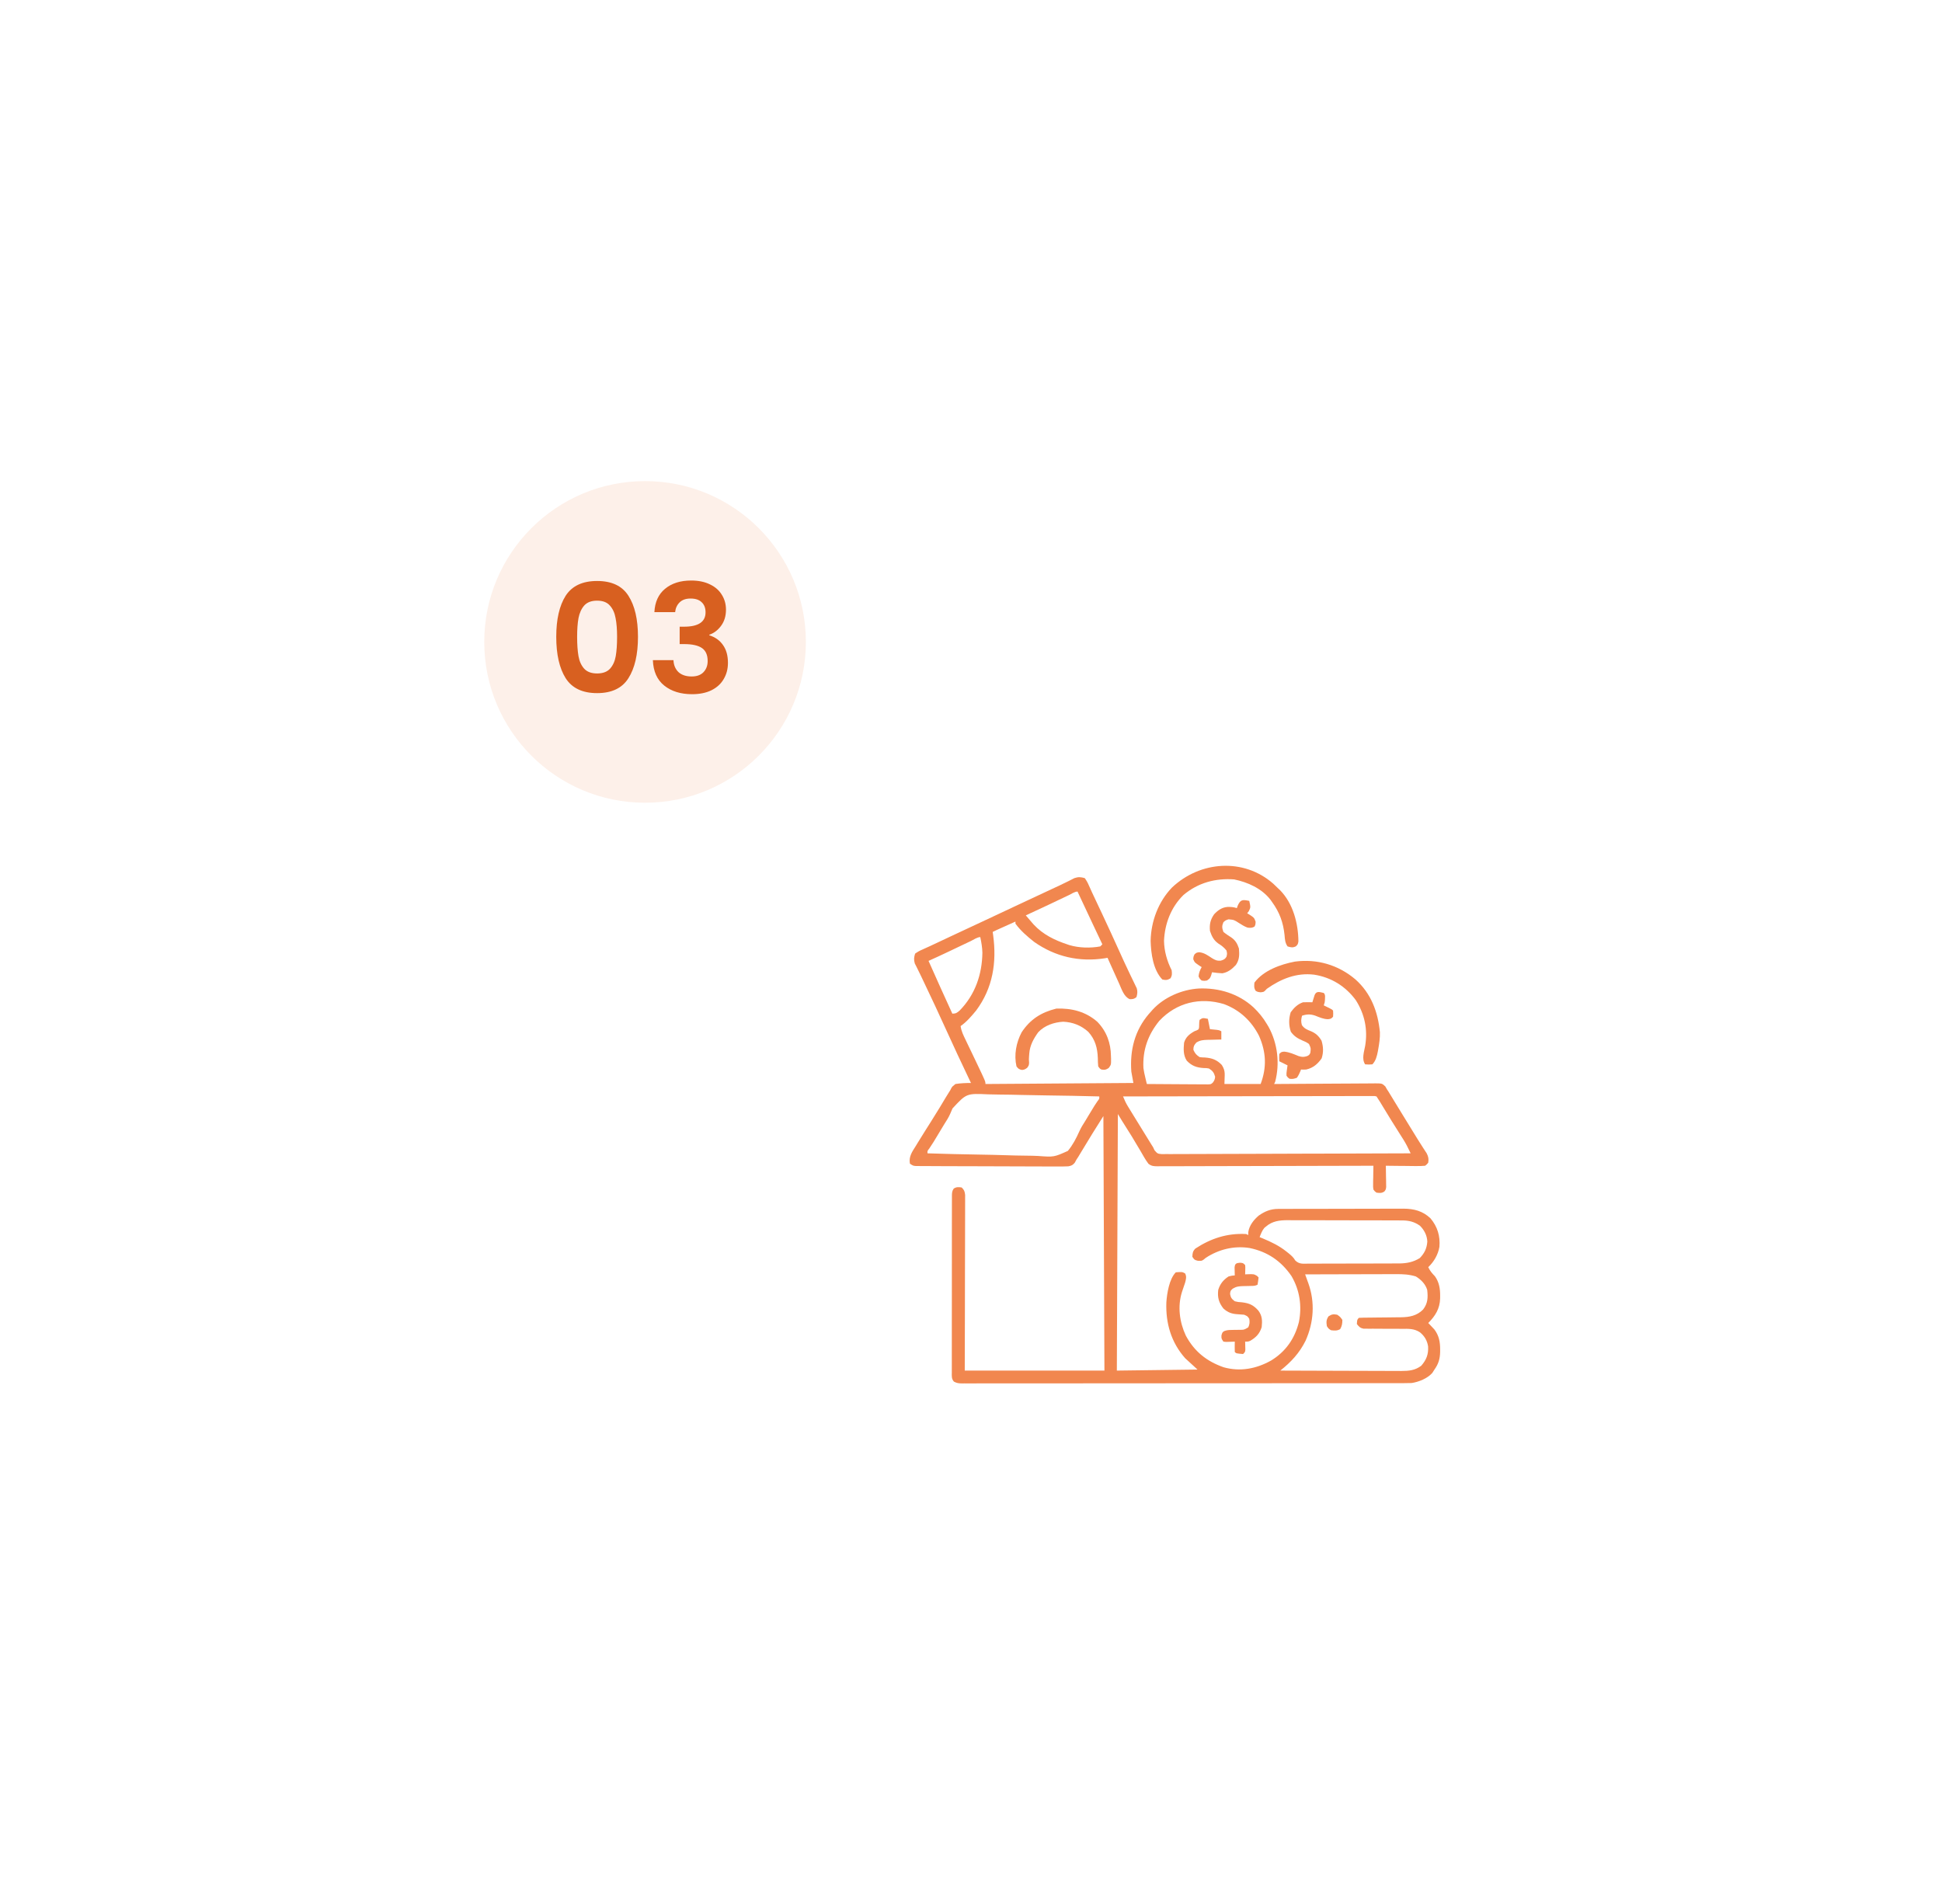 <svg width="153" height="150" viewBox="0 0 153 150" fill="none" xmlns="http://www.w3.org/2000/svg">
<g filter="url(#filter0_d_1048_11611)">
<circle cx="92.181" cy="88.951" r="54.029" fill="white"/>
</g>
<g filter="url(#filter1_d_1048_11611)">
<circle cx="50.821" cy="50.572" r="12.669" fill="#FDF0E9"/>
</g>
<path d="M43.824 50.17C43.824 48.795 44.071 47.718 44.563 46.939C45.064 46.16 45.891 45.771 47.043 45.771C48.196 45.771 49.019 46.16 49.512 46.939C50.012 47.718 50.263 48.795 50.263 50.17C50.263 51.554 50.012 52.639 49.512 53.426C49.019 54.213 48.196 54.606 47.043 54.606C45.891 54.606 45.064 54.213 44.563 53.426C44.071 52.639 43.824 51.554 43.824 50.17ZM48.617 50.17C48.617 49.582 48.578 49.089 48.498 48.692C48.427 48.286 48.276 47.957 48.045 47.702C47.822 47.448 47.489 47.321 47.043 47.321C46.598 47.321 46.26 47.448 46.03 47.702C45.807 47.957 45.656 48.286 45.577 48.692C45.505 49.089 45.469 49.582 45.469 50.17C45.469 50.775 45.505 51.283 45.577 51.697C45.648 52.102 45.799 52.432 46.03 52.686C46.26 52.933 46.598 53.056 47.043 53.056C47.489 53.056 47.826 52.933 48.057 52.686C48.288 52.432 48.438 52.102 48.51 51.697C48.582 51.283 48.617 50.775 48.617 50.17ZM51.556 48.227C51.596 47.432 51.874 46.82 52.391 46.391C52.916 45.953 53.603 45.735 54.454 45.735C55.034 45.735 55.531 45.838 55.944 46.045C56.358 46.244 56.667 46.518 56.874 46.868C57.089 47.209 57.196 47.599 57.196 48.036C57.196 48.537 57.065 48.962 56.803 49.312C56.548 49.654 56.242 49.884 55.885 50.004V50.051C56.346 50.194 56.703 50.449 56.958 50.814C57.22 51.18 57.351 51.649 57.351 52.221C57.351 52.698 57.24 53.123 57.017 53.497C56.803 53.871 56.481 54.165 56.051 54.38C55.63 54.586 55.121 54.69 54.525 54.69C53.627 54.69 52.896 54.463 52.331 54.01C51.767 53.557 51.469 52.889 51.437 52.007H53.059C53.075 52.396 53.206 52.71 53.452 52.949C53.706 53.179 54.052 53.294 54.489 53.294C54.895 53.294 55.205 53.183 55.419 52.961C55.642 52.73 55.753 52.436 55.753 52.078C55.753 51.601 55.602 51.26 55.3 51.053C54.998 50.846 54.529 50.743 53.893 50.743H53.547V49.372H53.893C55.022 49.372 55.587 48.994 55.587 48.239C55.587 47.897 55.483 47.631 55.276 47.44C55.078 47.249 54.788 47.154 54.406 47.154C54.032 47.154 53.742 47.257 53.536 47.464C53.337 47.663 53.222 47.917 53.19 48.227H51.556Z" fill="#D86020"/>
<g clip-path="url(#clip0_1048_11611)">
<path d="M85.463 69.18C85.606 69.38 85.692 69.535 85.786 69.756C85.827 69.844 85.827 69.844 85.868 69.934C85.924 70.056 85.98 70.179 86.034 70.303C86.133 70.526 86.239 70.746 86.345 70.966C86.476 71.237 86.603 71.511 86.731 71.784C86.759 71.842 86.787 71.901 86.815 71.962C87.285 72.963 87.747 73.967 88.202 74.976C88.442 75.509 88.686 76.04 88.939 76.568C88.985 76.666 89.032 76.764 89.079 76.863C89.165 77.044 89.253 77.225 89.341 77.405C89.38 77.485 89.418 77.565 89.457 77.648C89.49 77.717 89.524 77.786 89.559 77.857C89.636 78.118 89.608 78.293 89.538 78.554C89.354 78.706 89.246 78.717 89.009 78.717C88.558 78.537 88.367 77.931 88.18 77.51C88.139 77.422 88.139 77.422 88.099 77.331C88.014 77.145 87.931 76.958 87.847 76.771C87.79 76.643 87.732 76.516 87.675 76.389C87.535 76.078 87.395 75.767 87.256 75.457C87.185 75.469 87.114 75.483 87.041 75.496C85.027 75.805 83.142 75.376 81.481 74.209C80.942 73.784 80.406 73.325 80.002 72.767C80.002 72.713 80.002 72.659 80.002 72.604C79.734 72.724 79.465 72.845 79.197 72.965C79.121 73 79.044 73.034 78.966 73.069C78.892 73.102 78.82 73.135 78.744 73.169C78.677 73.199 78.609 73.229 78.54 73.261C78.428 73.311 78.318 73.364 78.209 73.419C78.221 73.508 78.234 73.597 78.247 73.688C78.532 75.829 78.224 77.837 76.904 79.613C76.538 80.056 76.156 80.507 75.682 80.836C75.735 81.238 75.904 81.569 76.078 81.929C76.109 81.996 76.141 82.061 76.173 82.13C76.274 82.341 76.375 82.551 76.477 82.762C76.609 83.038 76.741 83.314 76.873 83.59C76.92 83.689 76.92 83.689 76.968 83.79C77.638 85.193 77.638 85.193 77.638 85.4C81.484 85.374 85.331 85.347 89.294 85.319C89.213 84.875 89.213 84.875 89.131 84.422C89.01 82.73 89.397 81.186 90.52 79.872C90.573 79.814 90.625 79.755 90.68 79.695C90.725 79.643 90.77 79.591 90.816 79.538C91.73 78.552 93.121 77.958 94.451 77.876C96.033 77.816 97.572 78.276 98.754 79.359C99.167 79.756 99.518 80.177 99.808 80.673C99.852 80.745 99.895 80.818 99.94 80.892C100.664 82.21 100.842 83.783 100.461 85.237C100.434 85.291 100.407 85.345 100.379 85.4C100.486 85.4 100.592 85.399 100.702 85.398C101.704 85.39 102.707 85.383 103.71 85.379C104.225 85.377 104.741 85.374 105.256 85.37C105.754 85.365 106.251 85.363 106.748 85.362C106.938 85.361 107.128 85.36 107.318 85.358C107.584 85.355 107.849 85.354 108.115 85.354C108.194 85.353 108.273 85.351 108.354 85.35C108.888 85.354 108.888 85.354 109.143 85.594C109.183 85.665 109.223 85.735 109.264 85.808C109.308 85.876 109.353 85.945 109.4 86.015C109.444 86.088 109.489 86.162 109.535 86.237C109.611 86.362 109.611 86.362 109.69 86.49C109.744 86.579 109.798 86.669 109.854 86.761C109.912 86.855 109.969 86.949 110.027 87.043C110.147 87.238 110.266 87.434 110.386 87.63C110.676 88.105 110.968 88.579 111.26 89.053C111.413 89.301 111.565 89.548 111.717 89.796C111.827 89.975 111.94 90.151 112.055 90.327C112.085 90.374 112.115 90.421 112.146 90.469C112.231 90.6 112.317 90.731 112.403 90.862C112.538 91.136 112.568 91.294 112.524 91.595C112.419 91.73 112.419 91.73 112.279 91.84C112.04 91.861 111.817 91.868 111.578 91.864C111.475 91.863 111.475 91.863 111.371 91.863C111.152 91.861 110.934 91.858 110.715 91.855C110.567 91.854 110.419 91.853 110.271 91.852C109.908 91.849 109.545 91.845 109.182 91.84C109.183 91.895 109.185 91.951 109.186 92.008C109.191 92.259 109.194 92.51 109.197 92.762C109.199 92.849 109.201 92.936 109.203 93.027C109.204 93.11 109.205 93.194 109.206 93.281C109.207 93.358 109.208 93.435 109.21 93.515C109.182 93.714 109.182 93.714 109.074 93.862C108.862 94.013 108.7 93.99 108.448 93.959C108.312 93.862 108.312 93.862 108.204 93.714C108.176 93.515 108.176 93.515 108.18 93.281C108.181 93.197 108.182 93.113 108.182 93.027C108.184 92.939 108.187 92.852 108.189 92.762C108.19 92.674 108.191 92.585 108.192 92.494C108.195 92.276 108.199 92.058 108.204 91.84C108.114 91.84 108.024 91.84 107.931 91.841C105.743 91.848 103.554 91.853 101.366 91.857C100.308 91.858 99.25 91.861 98.191 91.864C97.269 91.868 96.347 91.87 95.425 91.87C94.936 91.871 94.448 91.872 93.959 91.874C93.5 91.876 93.04 91.877 92.581 91.877C92.412 91.877 92.243 91.877 92.074 91.879C91.844 91.88 91.614 91.88 91.384 91.879C91.317 91.88 91.249 91.881 91.18 91.882C90.886 91.879 90.717 91.868 90.48 91.685C90.35 91.509 90.233 91.334 90.124 91.144C90.082 91.072 90.041 91 89.998 90.926C89.954 90.849 89.91 90.772 89.864 90.694C89.4 89.894 88.916 89.11 88.416 88.332C88.299 88.144 88.185 87.954 88.071 87.764C88.044 94.435 88.017 101.106 87.99 107.978C90.088 107.952 92.186 107.925 94.347 107.897C94.025 107.601 93.702 107.305 93.369 107C92.27 105.757 91.831 104.249 91.891 102.606C91.937 101.908 92.118 100.753 92.636 100.235C93.136 100.198 93.136 100.198 93.369 100.322C93.5 100.575 93.439 100.787 93.369 101.05C93.29 101.297 93.207 101.542 93.12 101.787C92.762 102.919 92.928 104.162 93.425 105.222C94.096 106.474 95.068 107.248 96.403 107.716C97.703 108.081 98.968 107.839 100.13 107.193C101.288 106.491 102.004 105.468 102.335 104.148C102.584 102.894 102.398 101.63 101.745 100.525C100.928 99.337 99.853 98.609 98.443 98.32C97.227 98.13 96.025 98.422 94.999 99.094C94.944 99.139 94.888 99.185 94.831 99.232C94.673 99.338 94.673 99.338 94.378 99.328C94.103 99.257 94.103 99.257 93.94 99.013C93.95 98.722 93.971 98.575 94.176 98.365C95.413 97.555 96.691 97.143 98.178 97.219C98.232 97.246 98.286 97.273 98.341 97.301C98.343 97.224 98.345 97.146 98.346 97.067C98.424 96.54 98.779 96.096 99.177 95.76C99.656 95.428 100.103 95.243 100.693 95.241C100.833 95.24 100.833 95.24 100.976 95.239C101.078 95.239 101.179 95.239 101.284 95.239C101.392 95.239 101.501 95.238 101.61 95.238C101.905 95.236 102.199 95.236 102.494 95.236C102.678 95.236 102.862 95.235 103.047 95.235C103.691 95.233 104.335 95.233 104.979 95.233C105.578 95.233 106.177 95.231 106.776 95.229C107.291 95.227 107.806 95.226 108.322 95.226C108.629 95.226 108.936 95.225 109.243 95.224C109.533 95.222 109.822 95.222 110.111 95.223C110.267 95.224 110.423 95.222 110.578 95.221C111.404 95.227 112.09 95.403 112.701 95.983C113.253 96.64 113.474 97.378 113.405 98.225C113.304 98.831 112.974 99.411 112.524 99.828C112.657 100.121 112.829 100.318 113.051 100.547C113.387 101.022 113.466 101.529 113.461 102.1C113.461 102.196 113.461 102.196 113.46 102.294C113.437 103.098 113.086 103.667 112.524 104.229C112.568 104.274 112.612 104.32 112.658 104.367C112.716 104.429 112.775 104.491 112.835 104.555C112.921 104.646 112.921 104.646 113.009 104.739C113.376 105.232 113.466 105.734 113.461 106.338C113.461 106.402 113.461 106.467 113.46 106.533C113.445 107.066 113.325 107.458 113.013 107.897C112.957 107.984 112.902 108.072 112.845 108.162C112.454 108.6 111.79 108.868 111.22 108.957C111.016 108.964 110.814 108.968 110.61 108.967C110.519 108.968 110.519 108.968 110.426 108.968C110.221 108.968 110.016 108.968 109.811 108.968C109.663 108.968 109.515 108.968 109.367 108.969C108.96 108.969 108.553 108.97 108.145 108.97C107.706 108.97 107.267 108.97 106.828 108.971C105.868 108.972 104.907 108.973 103.947 108.973C103.348 108.973 102.749 108.973 102.15 108.974C100.491 108.975 98.833 108.976 97.175 108.976C97.016 108.976 97.016 108.976 96.853 108.976C96.747 108.976 96.641 108.976 96.531 108.976C96.315 108.976 96.1 108.976 95.884 108.976C95.777 108.976 95.67 108.976 95.56 108.976C93.826 108.977 92.091 108.978 90.357 108.98C88.578 108.982 86.798 108.983 85.019 108.983C84.019 108.983 83.019 108.983 82.02 108.985C81.169 108.986 80.318 108.987 79.467 108.986C79.033 108.986 78.599 108.986 78.164 108.987C77.767 108.988 77.37 108.988 76.973 108.987C76.829 108.987 76.684 108.987 76.54 108.988C76.345 108.988 76.15 108.988 75.955 108.987C75.87 108.988 75.87 108.988 75.784 108.989C75.54 108.986 75.374 108.966 75.158 108.849C74.956 108.634 74.985 108.397 74.989 108.118C74.988 108.027 74.988 108.027 74.988 107.933C74.987 107.729 74.988 107.524 74.989 107.319C74.989 107.172 74.988 107.026 74.988 106.879C74.987 106.481 74.987 106.082 74.989 105.683C74.99 105.267 74.989 104.85 74.989 104.433C74.989 103.734 74.99 103.034 74.992 102.334C74.994 101.525 74.994 100.715 74.993 99.905C74.992 99.127 74.993 98.349 74.994 97.571C74.994 97.24 74.994 96.908 74.994 96.577C74.994 96.187 74.994 95.796 74.996 95.406C74.997 95.263 74.997 95.119 74.996 94.976C74.996 94.781 74.997 94.585 74.998 94.39C74.998 94.333 74.997 94.276 74.997 94.217C75 93.986 75.005 93.832 75.139 93.639C75.355 93.5 75.514 93.515 75.763 93.551C75.965 93.743 76.006 93.86 76.038 94.138C76.038 94.293 76.038 94.293 76.037 94.452C76.038 94.51 76.038 94.568 76.038 94.627C76.038 94.821 76.037 95.015 76.036 95.209C76.036 95.348 76.036 95.487 76.036 95.626C76.036 96.003 76.034 96.381 76.033 96.758C76.031 97.152 76.031 97.547 76.031 97.941C76.03 98.688 76.028 99.434 76.025 100.181C76.022 101.19 76.021 102.199 76.02 103.209C76.017 104.799 76.012 106.389 76.008 107.978C79.639 107.978 83.27 107.978 87.012 107.978C86.985 101.362 86.958 94.745 86.93 87.927C86.345 88.853 85.764 89.776 85.205 90.717C85.159 90.793 85.113 90.869 85.066 90.947C85.026 91.013 84.987 91.079 84.946 91.148C84.902 91.215 84.857 91.282 84.811 91.351C84.765 91.434 84.72 91.518 84.673 91.604C84.51 91.796 84.418 91.837 84.168 91.885C83.85 91.901 83.534 91.902 83.216 91.898C83.094 91.898 82.971 91.898 82.849 91.899C82.516 91.9 82.184 91.897 81.852 91.895C81.504 91.892 81.156 91.892 80.809 91.892C80.225 91.892 79.642 91.889 79.058 91.886C78.308 91.881 77.559 91.879 76.809 91.879C76.165 91.878 75.521 91.876 74.877 91.874C74.67 91.873 74.463 91.872 74.255 91.872C73.93 91.871 73.605 91.87 73.28 91.867C73.16 91.866 73.041 91.866 72.921 91.866C72.758 91.865 72.595 91.864 72.433 91.863C72.296 91.862 72.296 91.862 72.156 91.861C71.933 91.84 71.933 91.84 71.688 91.677C71.584 91.112 71.865 90.737 72.157 90.271C72.205 90.192 72.253 90.113 72.302 90.031C72.449 89.791 72.598 89.552 72.748 89.313C72.79 89.246 72.832 89.178 72.875 89.109C73.033 88.858 73.191 88.608 73.35 88.358C73.58 87.998 73.805 87.635 74.026 87.268C74.103 87.142 74.103 87.142 74.18 87.013C74.279 86.849 74.377 86.685 74.475 86.52C74.564 86.373 74.654 86.226 74.747 86.08C74.866 85.898 74.866 85.898 74.948 85.73C75.028 85.596 75.028 85.596 75.274 85.4C75.683 85.336 76.084 85.32 76.497 85.319C76.461 85.244 76.426 85.169 76.389 85.092C75.751 83.749 75.116 82.405 74.505 81.05C73.961 79.843 73.396 78.647 72.827 77.452C72.742 77.274 72.658 77.095 72.573 76.916C72.48 76.719 72.384 76.524 72.286 76.329C72.248 76.252 72.209 76.175 72.17 76.095C72.137 76.031 72.105 75.968 72.071 75.902C71.987 75.608 72.005 75.423 72.096 75.13C72.295 74.988 72.449 74.901 72.671 74.808C72.729 74.781 72.788 74.754 72.848 74.726C72.971 74.67 73.094 74.614 73.217 74.56C73.443 74.459 73.665 74.353 73.887 74.246C74.162 74.115 74.438 73.986 74.714 73.857C74.835 73.8 74.956 73.743 75.078 73.686C75.948 73.278 76.82 72.871 77.692 72.465C78.466 72.104 79.239 71.74 80.012 71.376C80.976 70.921 81.941 70.469 82.909 70.022C83.296 69.844 83.682 69.665 84.063 69.474C84.147 69.432 84.147 69.432 84.234 69.39C84.373 69.32 84.511 69.249 84.65 69.178C84.966 69.075 85.142 69.09 85.463 69.18ZM84.198 70.526C84.136 70.555 84.073 70.585 84.009 70.615C83.808 70.711 83.606 70.806 83.405 70.902C83.143 71.026 82.881 71.151 82.619 71.275C82.556 71.305 82.492 71.335 82.427 71.366C81.892 71.619 81.355 71.868 80.817 72.115C80.978 72.307 81.14 72.497 81.306 72.685C81.352 72.738 81.399 72.791 81.446 72.845C82.167 73.618 83.085 74.069 84.077 74.397C84.133 74.416 84.189 74.435 84.246 74.455C85.01 74.683 85.906 74.705 86.686 74.56C86.766 74.479 86.766 74.479 86.849 74.397C86.81 74.314 86.771 74.232 86.731 74.147C86.583 73.835 86.435 73.523 86.288 73.21C86.225 73.076 86.161 72.942 86.098 72.808C85.694 71.953 85.291 71.097 84.892 70.24C84.669 70.24 84.402 70.429 84.198 70.526ZM76.495 74.133C76.429 74.165 76.362 74.196 76.293 74.229C76.079 74.33 75.865 74.432 75.651 74.534C75.372 74.667 75.093 74.8 74.814 74.933C74.747 74.965 74.68 74.996 74.611 75.029C74.128 75.258 73.643 75.483 73.155 75.701C73.768 77.092 74.4 78.475 75.03 79.858C75.313 79.858 75.409 79.786 75.617 79.601C76.826 78.358 77.374 76.771 77.397 75.056C77.388 74.64 77.316 74.233 77.231 73.826C76.997 73.826 76.709 74.031 76.495 74.133ZM91.332 80.428C90.439 81.526 90.012 82.731 90.085 84.148C90.117 84.401 90.174 84.645 90.233 84.893C90.256 84.988 90.278 85.083 90.301 85.181C90.318 85.254 90.336 85.326 90.353 85.4C91.008 85.406 91.663 85.411 92.317 85.413C92.621 85.415 92.925 85.416 93.23 85.419C93.523 85.422 93.816 85.423 94.109 85.424C94.221 85.424 94.333 85.425 94.445 85.426C94.602 85.428 94.759 85.428 94.915 85.428C95.049 85.429 95.049 85.429 95.186 85.43C95.409 85.419 95.409 85.419 95.556 85.286C95.673 85.127 95.716 85.028 95.733 84.83C95.645 84.502 95.531 84.354 95.244 84.178C95.037 84.143 95.037 84.143 94.816 84.142C94.265 84.105 93.88 83.965 93.497 83.561C93.215 83.122 93.241 82.646 93.288 82.14C93.424 81.7 93.708 81.466 94.103 81.244C94.161 81.221 94.219 81.199 94.278 81.176C94.447 81.094 94.447 81.094 94.47 80.91C94.472 80.845 94.473 80.781 94.475 80.714C94.48 80.518 94.48 80.518 94.51 80.347C94.755 80.184 94.755 80.184 95.162 80.266C95.216 80.534 95.27 80.803 95.326 81.081C95.511 81.099 95.697 81.118 95.883 81.136C96.059 81.162 96.059 81.162 96.222 81.244C96.222 81.459 96.222 81.674 96.222 81.896C96.172 81.896 96.123 81.897 96.072 81.898C95.845 81.902 95.618 81.909 95.392 81.916C95.314 81.917 95.235 81.918 95.155 81.92C94.795 81.932 94.569 81.942 94.257 82.132C94.074 82.335 94.021 82.437 94.021 82.711C94.153 82.995 94.247 83.106 94.51 83.281C94.712 83.307 94.712 83.307 94.933 83.312C95.485 83.354 95.874 83.494 96.258 83.898C96.59 84.416 96.467 84.665 96.467 85.4C97.408 85.4 98.35 85.4 99.319 85.4C99.809 84.094 99.758 82.895 99.194 81.609C98.596 80.433 97.671 79.567 96.427 79.104C94.556 78.543 92.695 78.975 91.332 80.428ZM75.041 87.328C74.981 87.463 74.924 87.597 74.868 87.733C74.742 88.028 74.572 88.291 74.398 88.561C74.339 88.657 74.281 88.754 74.223 88.851C74.18 88.921 74.18 88.921 74.137 88.992C74.109 89.039 74.081 89.086 74.052 89.135C73.963 89.282 73.874 89.429 73.785 89.577C73.706 89.707 73.627 89.838 73.548 89.969C73.442 90.14 73.332 90.309 73.218 90.475C73.059 90.677 73.059 90.677 73.074 90.862C74.466 90.907 75.858 90.942 77.251 90.963C77.897 90.973 78.544 90.987 79.19 91.009C79.754 91.029 80.318 91.041 80.883 91.046C81.181 91.048 81.479 91.054 81.777 91.069C83.035 91.162 83.035 91.162 84.133 90.67C84.519 90.201 84.788 89.686 85.034 89.133C85.165 88.844 85.322 88.588 85.495 88.322C85.584 88.173 85.674 88.025 85.763 87.876C86.265 87.046 86.265 87.046 86.473 86.743C86.619 86.559 86.619 86.559 86.604 86.379C85.208 86.342 83.811 86.315 82.414 86.298C81.766 86.29 81.117 86.28 80.469 86.262C79.903 86.246 79.338 86.236 78.772 86.233C78.472 86.231 78.174 86.226 77.874 86.215C76.144 86.136 76.144 86.136 75.041 87.328ZM88.479 86.379C88.59 86.662 88.711 86.916 88.87 87.176C88.916 87.251 88.961 87.325 89.008 87.402C89.057 87.481 89.106 87.56 89.156 87.642C89.207 87.724 89.257 87.806 89.309 87.891C89.467 88.148 89.625 88.404 89.783 88.661C89.858 88.783 89.858 88.783 89.935 88.908C90.078 89.14 90.221 89.372 90.364 89.603C90.407 89.674 90.45 89.744 90.495 89.816C90.536 89.882 90.577 89.948 90.619 90.016C90.654 90.073 90.69 90.131 90.726 90.19C90.765 90.25 90.803 90.31 90.843 90.373C90.882 90.456 90.922 90.539 90.963 90.625C91.185 90.881 91.206 90.897 91.521 90.922C91.669 90.924 91.817 90.923 91.966 90.92C92.048 90.921 92.13 90.921 92.214 90.922C92.489 90.922 92.764 90.92 93.039 90.917C93.236 90.917 93.432 90.917 93.629 90.917C94.053 90.918 94.477 90.916 94.901 90.913C95.514 90.909 96.128 90.908 96.741 90.907C97.736 90.906 98.73 90.903 99.725 90.898C100.691 90.894 101.658 90.891 102.624 90.888C102.684 90.888 102.743 90.888 102.805 90.888C103.103 90.888 103.402 90.887 103.701 90.886C106.18 90.881 108.659 90.873 111.138 90.862C111.075 90.733 111.011 90.605 110.948 90.476C110.895 90.369 110.895 90.369 110.841 90.259C110.675 89.94 110.483 89.64 110.287 89.338C109.842 88.643 109.41 87.939 108.982 87.233C108.936 87.157 108.89 87.081 108.843 87.003C108.802 86.935 108.761 86.868 108.719 86.799C108.632 86.657 108.541 86.517 108.448 86.379C108.295 86.342 108.295 86.342 108.116 86.349C108.047 86.348 107.977 86.348 107.905 86.347C107.789 86.348 107.789 86.348 107.671 86.349C107.589 86.349 107.507 86.349 107.423 86.349C107.148 86.348 106.872 86.35 106.597 86.351C106.4 86.351 106.203 86.351 106.006 86.351C105.582 86.351 105.157 86.351 104.733 86.353C104.119 86.355 103.505 86.355 102.892 86.356C101.896 86.356 100.9 86.358 99.904 86.36C98.937 86.362 97.969 86.364 97.002 86.365C96.942 86.365 96.883 86.365 96.821 86.365C96.522 86.366 96.223 86.366 95.924 86.366C93.442 86.369 90.96 86.373 88.479 86.379ZM99.742 96.628C99.698 96.665 99.654 96.701 99.608 96.739C99.427 96.961 99.343 97.198 99.238 97.464C99.323 97.498 99.407 97.533 99.495 97.569C100.171 97.851 100.781 98.144 101.357 98.605C101.411 98.648 101.466 98.691 101.522 98.735C101.74 98.915 101.905 99.055 102.048 99.303C102.361 99.605 102.652 99.558 103.072 99.552C103.197 99.552 103.197 99.552 103.324 99.553C103.599 99.554 103.875 99.552 104.15 99.55C104.341 99.55 104.533 99.55 104.724 99.55C105.126 99.55 105.528 99.548 105.929 99.546C106.443 99.543 106.957 99.542 107.471 99.543C107.867 99.543 108.262 99.542 108.658 99.541C108.847 99.54 109.037 99.54 109.226 99.54C109.492 99.54 109.757 99.538 110.022 99.536C110.139 99.536 110.139 99.536 110.258 99.537C110.845 99.529 111.353 99.427 111.857 99.114C112.234 98.726 112.412 98.348 112.451 97.812C112.429 97.327 112.212 96.908 111.872 96.567C111.42 96.248 111.008 96.15 110.462 96.148C110.377 96.148 110.292 96.147 110.204 96.147C110.064 96.147 110.064 96.147 109.922 96.147C109.775 96.146 109.775 96.146 109.624 96.145C109.355 96.144 109.086 96.144 108.816 96.143C108.648 96.143 108.48 96.143 108.311 96.142C107.783 96.141 107.255 96.141 106.728 96.14C106.12 96.14 105.512 96.138 104.904 96.136C104.433 96.134 103.962 96.133 103.491 96.133C103.21 96.133 102.929 96.133 102.648 96.131C102.335 96.13 102.021 96.13 101.708 96.131C101.616 96.13 101.523 96.129 101.428 96.128C100.799 96.132 100.237 96.2 99.742 96.628ZM102.824 100.398C102.867 100.515 102.867 100.515 102.91 100.634C102.947 100.737 102.984 100.841 103.021 100.944C103.04 100.995 103.058 101.046 103.078 101.099C103.613 102.591 103.507 104.181 102.859 105.626C102.374 106.599 101.717 107.306 100.868 107.978C102.196 107.984 103.524 107.989 104.851 107.991C105.468 107.992 106.085 107.994 106.701 107.997C107.239 107.999 107.776 108.001 108.314 108.001C108.598 108.002 108.883 108.003 109.167 108.004C109.485 108.006 109.803 108.006 110.121 108.006C110.215 108.007 110.309 108.008 110.405 108.009C110.995 108.007 111.487 107.963 111.973 107.596C112.382 107.127 112.547 106.698 112.513 106.072C112.438 105.607 112.235 105.263 111.872 104.963C111.409 104.658 110.972 104.685 110.437 104.688C110.251 104.686 110.064 104.685 109.878 104.684C109.585 104.683 109.292 104.682 109 104.683C108.716 104.682 108.433 104.68 108.15 104.678C108.062 104.678 107.974 104.679 107.884 104.68C107.802 104.679 107.721 104.678 107.637 104.677C107.565 104.677 107.493 104.677 107.42 104.677C107.161 104.623 107.061 104.516 106.9 104.311C106.924 103.96 106.924 103.96 107.063 103.822C107.184 103.813 107.306 103.81 107.428 103.809C107.506 103.808 107.584 103.807 107.664 103.806C107.749 103.806 107.834 103.805 107.921 103.804C108.1 103.802 108.279 103.8 108.458 103.797C108.74 103.794 109.023 103.791 109.306 103.789C109.578 103.787 109.85 103.783 110.122 103.779C110.206 103.779 110.29 103.778 110.376 103.778C111.045 103.767 111.624 103.662 112.116 103.169C112.494 102.679 112.509 102.228 112.442 101.621C112.303 101.16 111.955 100.807 111.546 100.561C111.032 100.402 110.53 100.375 109.996 100.38C109.918 100.38 109.84 100.38 109.759 100.38C109.504 100.38 109.249 100.381 108.993 100.382C108.815 100.383 108.637 100.383 108.459 100.383C107.992 100.384 107.526 100.385 107.059 100.387C106.582 100.389 106.105 100.389 105.628 100.39C104.693 100.392 103.759 100.395 102.824 100.398Z" fill="#F1874F"/>
<path d="M100.311 69.617C100.443 69.742 100.574 69.867 100.703 69.994C100.755 70.042 100.806 70.091 100.858 70.14C101.878 71.188 102.282 72.747 102.295 74.168C102.252 74.395 102.252 74.395 102.102 74.55C101.852 74.678 101.702 74.639 101.437 74.559C101.24 74.262 101.232 74.011 101.203 73.667C101.098 72.663 100.81 71.876 100.214 71.054C100.174 70.996 100.133 70.938 100.091 70.879C99.394 69.989 98.309 69.504 97.229 69.281C95.759 69.172 94.377 69.548 93.24 70.509C92.26 71.469 91.764 72.77 91.707 74.126C91.721 74.93 91.945 75.72 92.308 76.433C92.339 76.695 92.353 76.847 92.216 77.075C91.975 77.22 91.85 77.228 91.574 77.167C90.85 76.418 90.68 75.115 90.652 74.126C90.682 72.585 91.257 71.045 92.328 69.928C94.541 67.827 97.973 67.568 100.311 69.617Z" fill="#F1874F"/>
<path d="M106.789 77.161C108.018 78.256 108.561 79.715 108.715 81.315C108.732 81.77 108.664 82.207 108.585 82.654C108.576 82.709 108.566 82.763 108.556 82.819C108.486 83.182 108.392 83.581 108.122 83.851C107.842 83.871 107.842 83.871 107.551 83.851C107.266 83.423 107.47 82.871 107.556 82.384C107.768 81.107 107.516 79.893 106.818 78.797C106.009 77.697 104.88 76.995 103.528 76.786C102.144 76.62 100.922 77.114 99.808 77.901C99.764 77.946 99.72 77.992 99.675 78.039C99.564 78.145 99.564 78.145 99.319 78.176C99.074 78.145 99.074 78.145 98.922 78.054C98.787 77.83 98.805 77.669 98.83 77.412C99.54 76.452 100.898 75.969 102.024 75.756C103.771 75.527 105.442 76.018 106.789 77.161Z" fill="#F1874F"/>
<path d="M86.457 80.503C87.186 81.259 87.514 82.17 87.526 83.199C87.53 83.297 87.53 83.297 87.534 83.398C87.539 83.881 87.539 83.881 87.349 84.139C87.133 84.287 87.025 84.304 86.767 84.258C86.635 84.174 86.635 84.174 86.523 84.014C86.502 83.794 86.493 83.586 86.492 83.367C86.464 82.564 86.291 81.899 85.738 81.288C85.175 80.782 84.516 80.526 83.761 80.493C83.037 80.538 82.298 80.784 81.795 81.324C81.428 81.836 81.141 82.354 81.092 82.99C81.083 83.107 81.083 83.107 81.073 83.227C81.057 83.454 81.057 83.454 81.077 83.723C81.062 83.932 81.062 83.932 80.924 84.126C80.736 84.258 80.736 84.258 80.527 84.294C80.287 84.251 80.231 84.204 80.084 84.014C79.876 83.11 80.06 82.135 80.491 81.324C81.174 80.293 82.03 79.757 83.222 79.459C84.426 79.416 85.536 79.692 86.457 80.503Z" fill="#F1874F"/>
<path d="M98.423 70.973C98.534 71.484 98.534 71.484 98.388 71.783C98.325 71.866 98.325 71.866 98.26 71.951C98.301 71.975 98.341 71.998 98.382 72.023C98.808 72.295 98.808 72.295 98.923 72.613C98.912 72.847 98.912 72.847 98.831 73.005C98.635 73.109 98.496 73.114 98.278 73.076C98.033 72.987 97.829 72.853 97.608 72.715C97.226 72.468 97.226 72.468 96.788 72.425C96.55 72.507 96.55 72.507 96.386 72.654C96.256 72.962 96.273 73.101 96.386 73.418C96.581 73.581 96.786 73.714 97.001 73.85C97.335 74.082 97.48 74.337 97.608 74.722C97.652 75.208 97.653 75.615 97.364 76.026C97.056 76.35 96.753 76.599 96.304 76.678C96.03 76.666 95.761 76.637 95.489 76.597C95.467 76.674 95.445 76.752 95.423 76.831C95.326 77.086 95.326 77.086 95.082 77.249C94.878 77.279 94.878 77.279 94.674 77.249C94.521 77.111 94.521 77.111 94.43 76.923C94.45 76.645 94.54 76.431 94.674 76.189C94.634 76.165 94.594 76.14 94.552 76.115C94.128 75.837 94.128 75.837 94.012 75.573C94.022 75.374 94.022 75.374 94.109 75.186C94.266 75.048 94.266 75.048 94.485 75.019C94.877 75.061 95.151 75.264 95.472 75.476C95.724 75.632 95.867 75.702 96.167 75.686C96.401 75.614 96.501 75.582 96.63 75.374C96.685 75.137 96.685 75.137 96.63 74.885C96.433 74.641 96.241 74.489 95.973 74.325C95.615 74.066 95.466 73.757 95.326 73.337C95.282 72.819 95.353 72.463 95.652 72.032C95.943 71.718 96.275 71.482 96.71 71.45C96.976 71.445 97.192 71.459 97.445 71.543C97.467 71.481 97.489 71.419 97.511 71.355C97.731 70.859 97.897 70.864 98.423 70.973Z" fill="#F1874F"/>
<path d="M104.292 78.227C104.445 78.38 104.383 78.594 104.384 78.797C104.373 78.961 104.373 78.961 104.292 79.205C104.338 79.228 104.384 79.25 104.432 79.274C104.491 79.303 104.551 79.333 104.613 79.363C104.672 79.392 104.732 79.422 104.793 79.452C104.944 79.531 104.944 79.531 105.025 79.613C105.041 79.852 105.041 79.852 105.025 80.102C104.862 80.265 104.862 80.265 104.623 80.295C104.258 80.288 103.948 80.142 103.612 80.012C103.241 79.887 102.953 79.896 102.58 80.02C102.506 80.303 102.49 80.48 102.57 80.764C102.782 81.051 102.966 81.115 103.29 81.244C103.673 81.409 103.905 81.629 104.119 81.992C104.261 82.474 104.281 82.903 104.124 83.383C103.811 83.826 103.446 84.141 102.906 84.259C102.672 84.269 102.672 84.269 102.499 84.259C102.482 84.305 102.465 84.351 102.447 84.399C102.369 84.586 102.292 84.746 102.173 84.911C101.882 85.008 101.882 85.008 101.602 84.992C101.461 84.896 101.461 84.896 101.357 84.748C101.351 84.546 101.351 84.546 101.383 84.325C101.393 84.252 101.403 84.178 101.413 84.103C101.421 84.046 101.43 83.99 101.439 83.933C101.224 83.825 101.009 83.718 100.787 83.607C100.777 83.332 100.777 83.332 100.787 83.036C100.95 82.873 100.95 82.873 101.169 82.85C101.58 82.885 101.928 83.047 102.308 83.2C102.586 83.282 102.716 83.289 102.988 83.199C103.146 83.116 103.146 83.116 103.232 82.955C103.283 82.581 103.283 82.581 103.13 82.254C102.97 82.126 102.822 82.057 102.631 81.982C102.234 81.811 101.956 81.639 101.699 81.284C101.527 80.778 101.528 80.254 101.689 79.745C101.948 79.393 102.243 79.1 102.662 78.961C102.789 78.955 102.916 78.954 103.044 78.956C103.143 78.957 103.143 78.957 103.243 78.958C103.319 78.959 103.319 78.959 103.395 78.961C103.411 78.909 103.427 78.857 103.443 78.803C103.464 78.736 103.485 78.668 103.507 78.599C103.538 78.498 103.538 78.498 103.57 78.396C103.715 78.043 103.974 78.159 104.292 78.227Z" fill="#F1874F"/>
<path d="M97.69 99.481C97.934 99.501 97.934 99.501 98.098 99.664C98.114 99.84 98.114 99.84 98.108 100.041C98.106 100.107 98.105 100.174 98.103 100.243C98.101 100.294 98.1 100.345 98.098 100.397C98.147 100.395 98.196 100.392 98.247 100.389C98.785 100.371 98.785 100.371 99.04 100.52C99.079 100.56 99.117 100.6 99.157 100.642C99.136 100.833 99.109 101.023 99.076 101.213C98.889 101.306 98.779 101.305 98.572 101.308C98.505 101.31 98.437 101.312 98.368 101.314C98.226 101.318 98.084 101.32 97.942 101.322C97.604 101.333 97.409 101.349 97.114 101.527C96.936 101.694 96.936 101.694 96.911 101.946C96.968 102.25 97.041 102.328 97.282 102.517C97.55 102.579 97.55 102.579 97.843 102.598C98.43 102.669 98.751 102.813 99.142 103.255C99.448 103.666 99.455 104.058 99.402 104.554C99.24 105.072 98.96 105.361 98.495 105.634C98.342 105.696 98.342 105.696 98.098 105.696C98.099 105.752 98.101 105.809 98.103 105.868C98.106 105.979 98.106 105.979 98.108 106.093C98.11 106.167 98.112 106.24 98.114 106.316C98.098 106.511 98.098 106.511 97.934 106.674C97.398 106.627 97.398 106.627 97.282 106.511C97.277 106.373 97.276 106.236 97.277 106.098C97.278 106.023 97.279 105.948 97.28 105.871C97.281 105.813 97.281 105.755 97.282 105.696C97.188 105.7 97.188 105.7 97.092 105.704C97.01 105.706 96.929 105.709 96.844 105.711C96.722 105.715 96.722 105.715 96.598 105.719C96.528 105.712 96.458 105.704 96.386 105.696C96.223 105.451 96.223 105.451 96.233 105.201C96.304 104.962 96.304 104.962 96.449 104.867C96.643 104.794 96.786 104.778 96.992 104.777C97.06 104.775 97.128 104.773 97.198 104.772C97.339 104.769 97.481 104.768 97.623 104.767C98.021 104.767 98.021 104.767 98.347 104.566C98.454 104.322 98.468 104.166 98.424 103.902C98.286 103.692 98.286 103.692 98.016 103.576C97.859 103.56 97.701 103.548 97.542 103.541C97.061 103.515 96.745 103.412 96.386 103.087C96.016 102.612 95.91 102.21 95.978 101.62C96.127 101.142 96.379 100.834 96.793 100.56C97.069 100.494 97.069 100.494 97.282 100.479C97.281 100.422 97.279 100.365 97.277 100.306C97.275 100.232 97.274 100.158 97.272 100.082C97.27 100.008 97.269 99.934 97.266 99.858C97.292 99.55 97.391 99.505 97.69 99.481Z" fill="#F1874F"/>
<path d="M105.35 103.576C105.589 103.744 105.589 103.744 105.757 103.983C105.757 104.272 105.73 104.461 105.584 104.712C105.335 104.853 105.141 104.833 104.861 104.798C104.662 104.671 104.662 104.671 104.535 104.472C104.489 104.148 104.484 103.978 104.667 103.703C104.923 103.535 105.05 103.521 105.35 103.576Z" fill="#F1874F"/>
</g>
<defs>
<filter id="filter0_d_1048_11611" x="31.445" y="28.216" width="121.471" height="121.472" filterUnits="userSpaceOnUse" color-interpolation-filters="sRGB">
<feFlood flood-opacity="0" result="BackgroundImageFix"/>
<feColorMatrix in="SourceAlpha" type="matrix" values="0 0 0 0 0 0 0 0 0 0 0 0 0 0 0 0 0 0 127 0" result="hardAlpha"/>
<feOffset/>
<feGaussianBlur stdDeviation="3.353"/>
<feComposite in2="hardAlpha" operator="out"/>
<feColorMatrix type="matrix" values="0 0 0 0 0 0 0 0 0 0 0 0 0 0 0 0 0 0 0.08 0"/>
<feBlend mode="normal" in2="BackgroundImageFix" result="effect1_dropShadow_1048_11611"/>
<feBlend mode="normal" in="SourceGraphic" in2="effect1_dropShadow_1048_11611" result="shape"/>
</filter>
<filter id="filter1_d_1048_11611" x="0.891" y="0.642" width="99.86" height="99.86" filterUnits="userSpaceOnUse" color-interpolation-filters="sRGB">
<feFlood flood-opacity="0" result="BackgroundImageFix"/>
<feColorMatrix in="SourceAlpha" type="matrix" values="0 0 0 0 0 0 0 0 0 0 0 0 0 0 0 0 0 0 127 0" result="hardAlpha"/>
<feOffset/>
<feGaussianBlur stdDeviation="18.631"/>
<feComposite in2="hardAlpha" operator="out"/>
<feColorMatrix type="matrix" values="0 0 0 0 0 0 0 0 0 0 0 0 0 0 0 0 0 0 0.08 0"/>
<feBlend mode="normal" in2="BackgroundImageFix" result="effect1_dropShadow_1048_11611"/>
<feBlend mode="normal" in="SourceGraphic" in2="effect1_dropShadow_1048_11611" result="shape"/>
</filter>
<clipPath id="clip0_1048_11611">
<rect width="41.733" height="41.733" fill="white" transform="translate(71.688 67.712)"/>
</clipPath>
</defs>
</svg>
